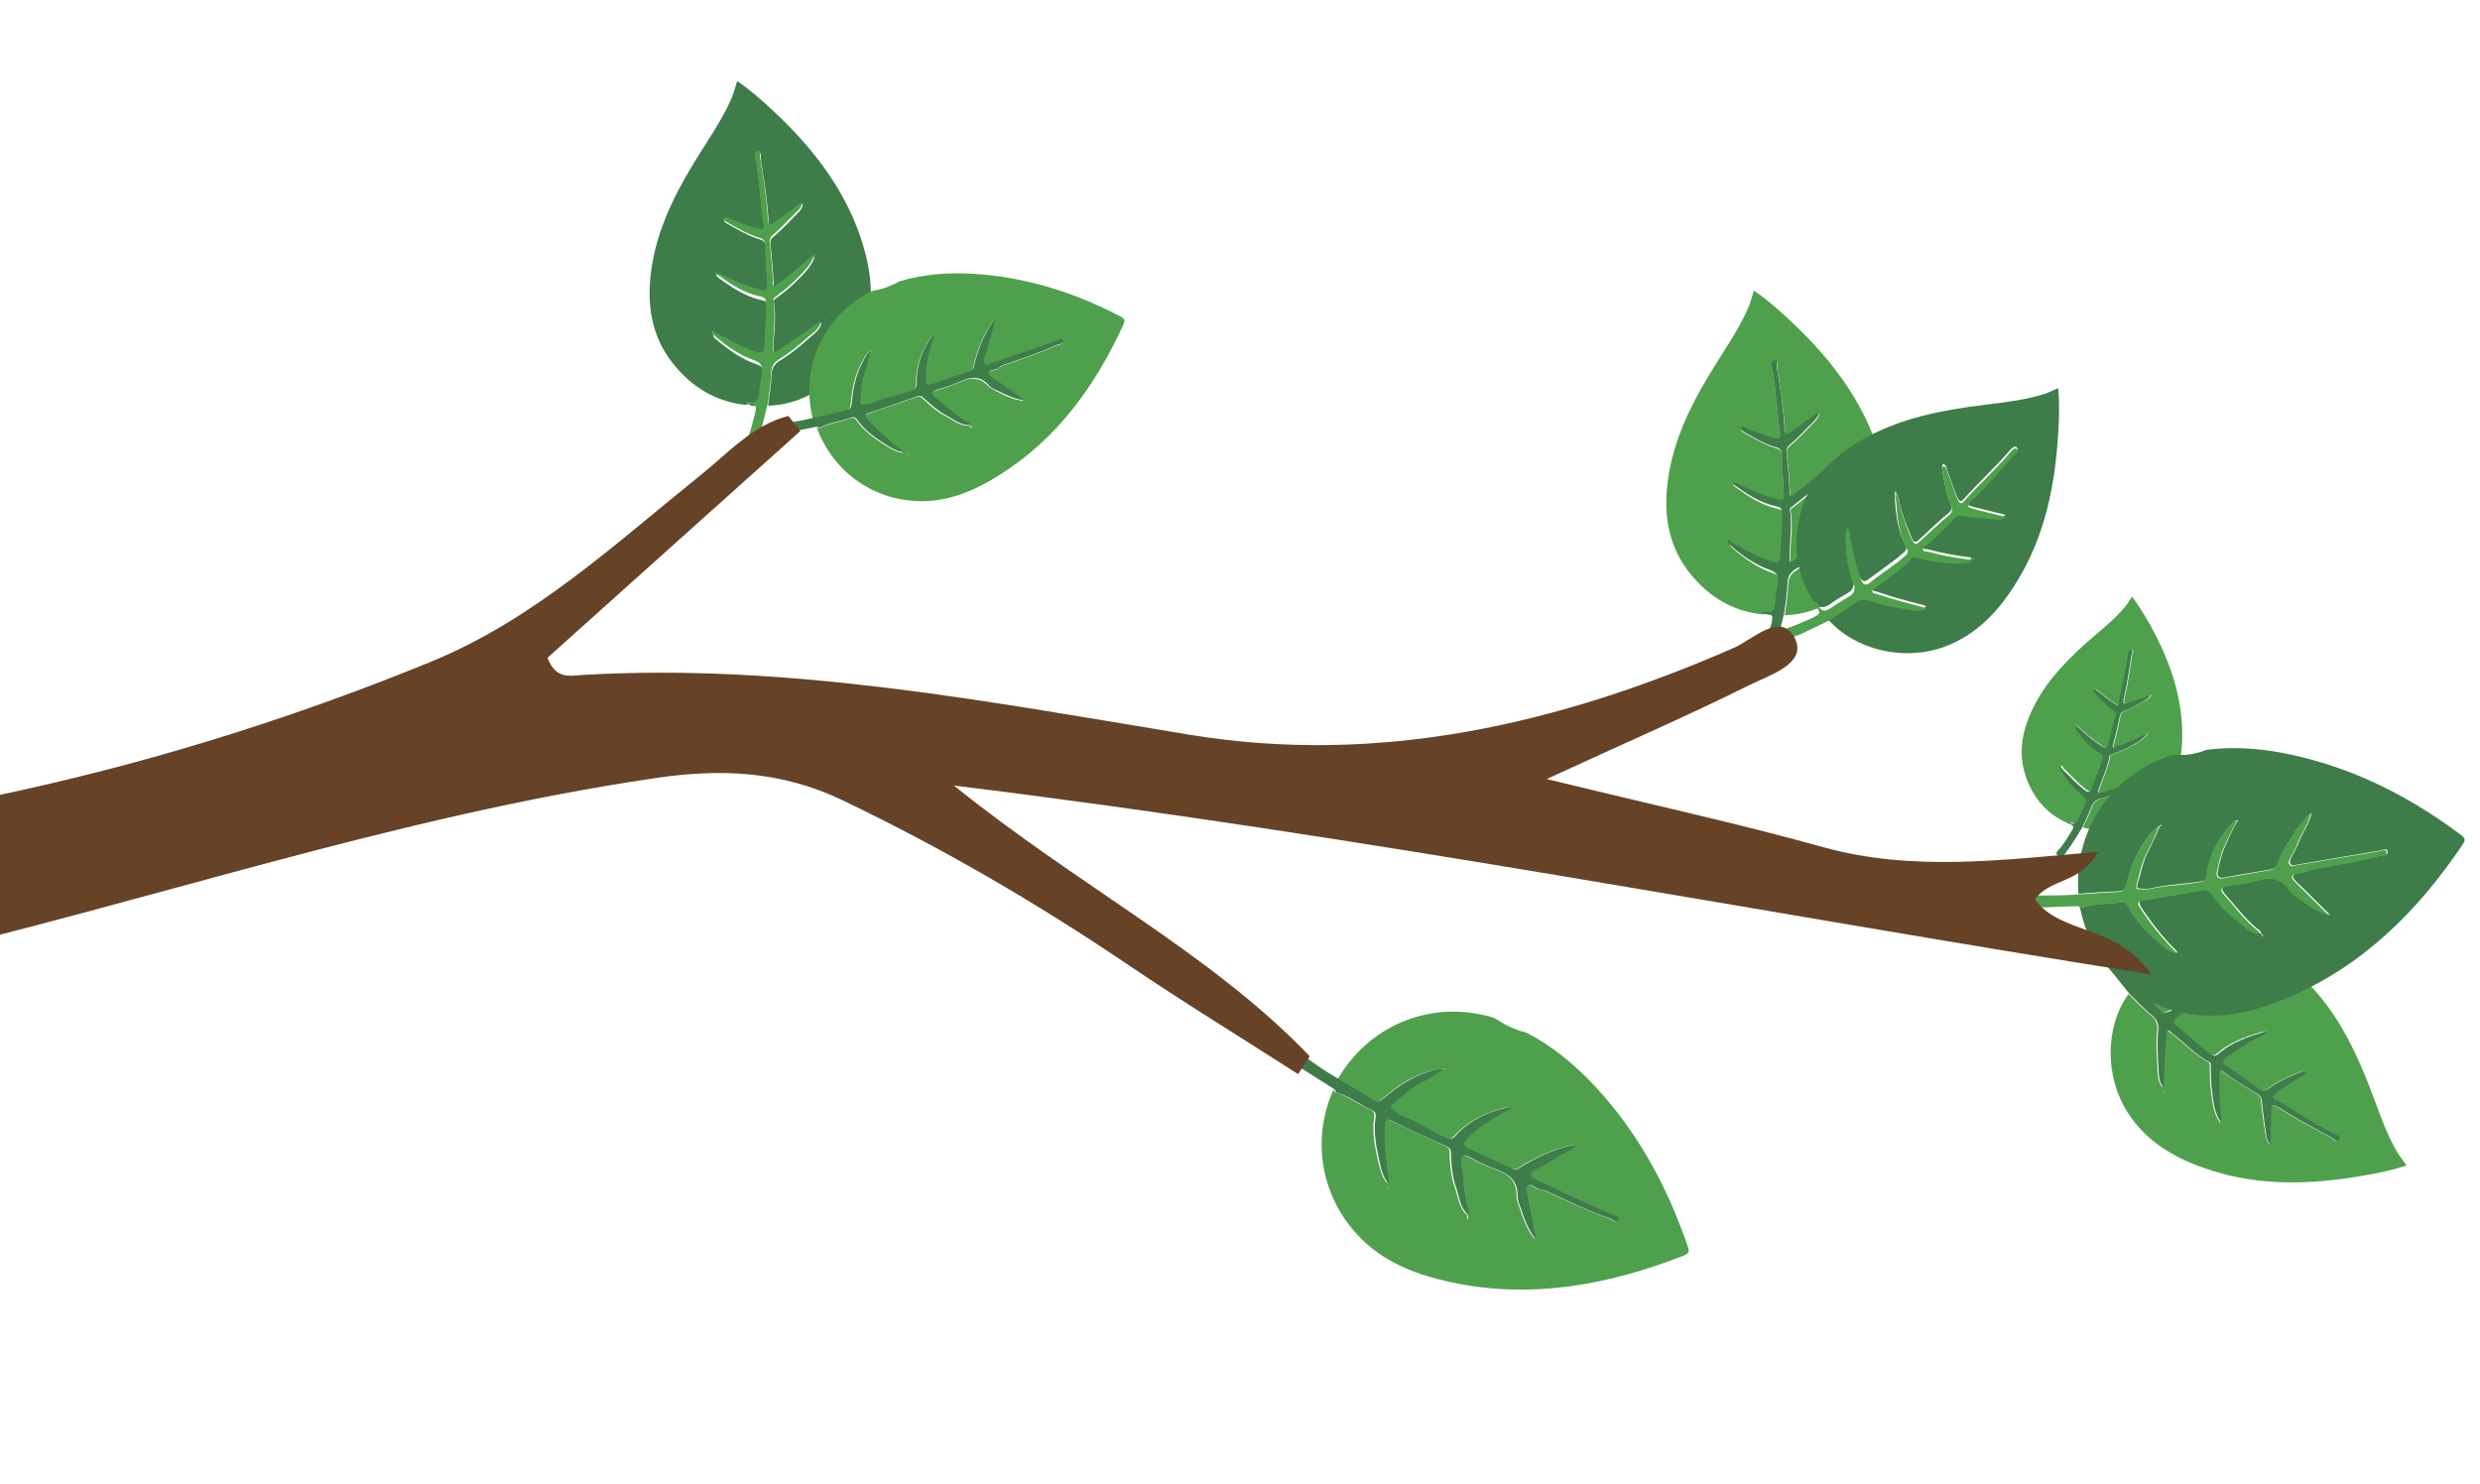 <?xml version="1.0" encoding="UTF-8"?>
<svg id="Manzana" xmlns="http://www.w3.org/2000/svg" viewBox="0 0 722 432.1">
  <defs>
    <style>
      .cls-1 {
        fill: #664227;
      }

      .cls-1, .cls-2, .cls-3 {
        stroke-width: 0px;
      }

      .cls-2 {
        fill: #3e7c4a;
      }

      .cls-3 {
        fill: #4fa04c;
      }
    </style>
  </defs>
  <g>
    <path class="cls-2" d="M217.3,117.9c-8.9-.9-15.9-5.2-21.4-12.1-5.7-7.2-7.4-15.5-6.6-24.5,1.1-12.5,6.4-23.5,12.8-34,3.7-6.1,7.8-11.8,10.7-18.3.8-1.7,1.2-3.5,1.8-5.4,3.7,2.5,7,5.4,10.1,8.3,11.2,10.4,20.6,22.1,25.7,36.8,3.2,9.4,4.6,19,1,28.7-4.3,11.8-16,20.5-27.8,20.7.4-2.9.9-5.9,1-8.8,0-2.1.9-3.4,2.6-4.4,3-1.8,5.7-4.1,8.3-6.4,1.5-1.3,3.2-2.4,3.7-4.5,0-.1.1-.1.2-.2q-.1.1-.2.2c-.3.1-.6.2-.9.4-3.8,2.8-7.6,5.5-11.6,8-.4.2-.8.7-1.2.5-.5-.2-.3-.8-.3-1.2,0-4.6.9-9.3.1-13.9-.1-.5.3-.7.6-.9,1.8-1.4,3.6-2.7,5.2-4.3,2.3-2.3,4.9-4.5,6.1-7.8.1-.1.2-.3.3-.4l-.1-.1c0,.2-.1.3-.1.5-.4,0-.8.2-1.1.5-2.9,2.8-6,5.4-9.4,7.7-.4.3-.7,1-1.3.8s-.3-.9-.3-1.4c-.1-3.2-.4-6.3-.7-9.5-.1-1.3-.7-2.9.6-3.9,2.5-2,4.6-4.4,6.9-6.7.8-.8,1.7-1.7,1.7-3,0-.1.1-.1.1-.2,0,.1-.1.1-.1.2-2.6,1.9-5.1,3.8-7.7,5.7-1.8,1.3-2,1.2-2.3-1.1v-.6c-.4-5.6-1.3-11.2-2.2-16.7-.1-.8.4-2.4-.8-2.2-1.1.2-.6,1.8-.5,2.6,1.1,6.3,1.3,12.6,2.3,18.9.1,1,0,1.4-1.3,1.2-2.9-.7-5.5-1.9-8.3-2.8-.7-.2-1.4-.9-2.2-.2.3.7.9,1,1.5,1.3,2.9,1.7,5.8,3.3,9,4.3,1.1.3,1.8,1,1.8,2.1-.1,4,.3,8,.5,12,0,1.3-.5,1.4-1.6,1.1-2.5-.7-5-1.5-7.4-2.5-2.1-.8-4-2.1-6.2-2.6-.1,0-.1-.1-.2-.2,0,.1.1.1.2.2.3.4.6.9,1,1.2,3.9,2.8,7.8,5.4,12.5,6.4.9.2,1.6.4,1.7,1.6.2,4.4-.4,8.8-.5,13.2,0,1.1-.5,1.9-2.1,1.4-4.2-1.3-7.9-3.6-11.7-5.4-.5-.2-.8-1.1-1.6-.8,0,.8.6,1.1,1,1.5,3.5,3,7.2,5.6,11.5,7.1,1.8.6,2.5,1.5,2.2,3.4-.3,2-.6,3.9-.8,5.9-.2,1.9-.6,3.3-2.9,2.8-.6-.7-1-.6-1.3-.2h0ZM240.4,93.1q0-.1-.1-.2h-.1q0,.1.1.2h.1Z"/>
    <path class="cls-3" d="M208.1,79.3c2.2.5,4.1,1.7,6.2,2.6,2.4,1,4.9,1.8,7.4,2.5,1.1.3,1.7.2,1.6-1.1-.1-4-.6-8-.5-12,0-1.1-.6-1.8-1.8-2.1-3.2-1-6.1-2.6-9-4.3-.5-.3-1.2-.6-1.5-1.3.8-.7,1.6,0,2.2.2,2.8.9,5.4,2.2,8.3,2.8,1.2.3,1.4-.1,1.3-1.2-1-6.3-1.2-12.7-2.3-18.9-.1-.9-.6-2.5.5-2.6,1.2-.2.7,1.5.8,2.2,1,5.5,1.8,11.1,2.2,16.7v.6c.3,2.3.5,2.4,2.3,1.1,2.6-1.9,5.1-3.8,7.7-5.7h0c0,1.3-.8,2.2-1.7,3-2.3,2.2-4.4,4.6-6.9,6.7-1.3,1.1-.7,2.7-.6,3.9.3,3.2.6,6.3.7,9.5,0,.5-.3,1.2.3,1.4.6.2.9-.5,1.3-.8,3.3-2.3,6.4-4.9,9.4-7.7.3-.3.6-.5,1.1-.5h0c-1.2,3.2-3.7,5.4-6.1,7.8-1.6,1.6-3.5,2.9-5.2,4.3-.3.2-.7.5-.6.9.7,4.7-.1,9.3-.1,13.9,0,.4-.3,1,.3,1.2.5.2.8-.3,1.2-.5,4-2.5,7.8-5.2,11.6-8,.2-.2.6-.2.9-.4h0c-.5,2.1-2.2,3.3-3.7,4.5-2.6,2.3-5.3,4.6-8.3,6.4-1.7,1-2.6,2.3-2.6,4.4-.1,2.9-.6,5.9-1,8.8-.7,2.7-1.3,5.4-2.1,8.1-.5,1.7-1.1,3.4-1.7,5.1-.3.8-.6,1.4-1.5.7-.7-.5-2.1-.3-1.3-2,1.4-2.9,2.1-6,2.9-9.1.4-1.6.7-2.9-1.7-2.7-.4,0-.8-.2-1.1-.3.3-.4.7-.4,1.1-.4,2.3.5,2.8-.9,2.9-2.8.2-2,.5-3.9.8-5.9.3-1.8-.5-2.8-2.2-3.4-4.3-1.5-8-4.1-11.5-7.1-.4-.4-1-.7-1-1.5.8-.3,1.1.6,1.6.8,3.9,1.8,7.5,4.2,11.7,5.4,1.6.5,2-.2,2.1-1.4.1-4.4.7-8.8.5-13.2-.1-1.2-.8-1.4-1.7-1.6-4.8-1-8.7-3.7-12.5-6.4-.2.3-.4-.2-.7-.6h0Z"/>
  </g>
  <g>
    <path class="cls-3" d="M601.9,239.6c-5.8-2.5-9.7-7-11.9-12.9-2.3-6.2-1.7-12.3.9-18.4,3.5-8.4,9.5-14.8,16.1-20.8,3.8-3.4,7.9-6.5,11.3-10.4.9-1,1.6-2.2,2.4-3.4,1.9,2.5,3.5,5.2,5.1,7.9,5.3,9.6,9.2,19.7,9.5,30.9.2,7.2-1,14.1-5.5,20-5.5,7.2-15.3,10.8-23.4,8.4.9-2,1.9-3.9,2.6-5.9.5-1.5,1.4-2.1,2.8-2.5,2.5-.6,4.7-1.6,7-2.6,1.3-.6,2.7-1,3.5-2.4,0,0,.1-.1.2-.1,0,0-.1,0-.2.1-.2,0-.5,0-.7.1-3.2,1.1-6.4,2.2-9.6,3-.3.1-.7.3-.9.1-.3-.3,0-.6.1-.9,1-3.2,2.6-6.2,3.1-9.6,0-.3.3-.4.6-.5,1.5-.6,3-1.1,4.5-1.9,2.1-1.1,4.3-2.1,5.8-4.1.1-.1.2-.1.3-.2,0,0,0-.1-.1-.1-.1.1-.1.2-.2.3-.3-.1-.6,0-.8.1-2.6,1.3-5.3,2.5-8,3.4-.3.1-.7.6-1,.3-.4-.3,0-.7.1-1.1.6-2.2,1.1-4.5,1.6-6.7.2-.9.1-2.1,1.3-2.6,2.1-.9,4.1-2.1,6.1-3.1.8-.4,1.5-.8,1.8-1.8l.1-.1-.1.1c-2.2.8-4.3,1.5-6.5,2.3-1.5.5-1.6.4-1.3-1.2,0-.1.1-.3.1-.4.9-4,1.5-8,2.1-12,.1-.6.8-1.6-.1-1.7-.8-.1-.8,1.1-.9,1.7-.7,4.6-1.8,9-2.6,13.6-.1.7-.3,1-1.1.5-1.8-1.1-3.3-2.5-5-3.7-.4-.3-.8-.9-1.5-.6,0,.5.4.9.7,1.2,1.6,1.8,3.2,3.5,5.2,4.9.7.5,1,1.1.7,1.8-.9,2.7-1.5,5.6-2.3,8.4-.2.9-.7.9-1.4.4-1.5-1-3-2.1-4.5-3.3-1.2-1-2.3-2.3-3.7-3.1q0-.1-.1-.1t.1.1c.2.4.2.8.5,1.1,2,2.7,4.1,5.4,7.1,7.1.6.3,1,.6.8,1.4-.8,3.1-2.2,6-3.2,9-.3.8-.7,1.2-1.7.5-2.6-1.8-4.5-4.2-6.8-6.3-.3-.3-.3-.9-.9-.9-.2.6.2.9.4,1.2,1.7,2.8,3.7,5.4,6.3,7.3,1.1.8,1.4,1.6.8,2.8-.6,1.3-1.3,2.6-1.8,3.9-.5,1.3-1.1,2.1-2.6,1.3-.6.1-.9,0-1.2.2h0ZM623,227.4v-.1h-.1v.1c0,.1.1,0,.1,0Z"/>
    <path class="cls-2" d="M604,211c1.4.8,2.4,2.1,3.7,3.1,1.4,1.2,2.9,2.3,4.5,3.3.7.4,1.1.5,1.4-.4.8-2.8,1.3-5.6,2.3-8.4.2-.7,0-1.4-.7-1.8-2-1.3-3.6-3.1-5.2-4.9-.3-.3-.7-.7-.7-1.2.7-.3,1.1.3,1.5.6,1.7,1.2,3.2,2.6,5,3.7.8.5,1,.2,1.1-.5.7-4.6,1.9-9,2.6-13.6.1-.6.1-1.8.9-1.7.9.1.2,1.2.1,1.7-.6,4-1.2,8.1-2.1,12,0,.1-.1.3-.1.4-.3,1.7-.2,1.8,1.3,1.2,2.2-.7,4.3-1.5,6.5-2.3h0c-.3.9-1.1,1.4-1.8,1.8-2,1.1-4,2.3-6.1,3.1-1.1.5-1.1,1.7-1.3,2.6-.5,2.2-1,4.5-1.6,6.7-.1.4-.5.8-.1,1.1.3.3.7-.1,1-.3,2.8-.9,5.4-2,8-3.4.3-.1.5-.2.8-.1h0c-1.5,2-3.7,3-5.8,4.1-1.4.8-3,1.2-4.5,1.9-.3.1-.6.2-.6.5-.5,3.4-2.1,6.4-3.1,9.6-.1.3-.4.6-.1.9.3.2.6,0,.9-.1,3.3-.9,6.5-1.9,9.6-3,.2-.1.5,0,.7-.1h0c-.8,1.4-2.2,1.8-3.5,2.4-2.3,1-4.6,2.1-7,2.6-1.4.3-2.2,1-2.8,2.5-.7,2-1.7,3.9-2.6,5.9-1,1.7-2.1,3.5-3.2,5.1-.7,1.1-1.5,2.1-2.3,3.2-.3.5-.7.9-1.2.2-.4-.5-1.3-.7-.5-1.6,1.6-1.7,2.8-3.7,4-5.7.6-1,1.1-1.8-.5-2.2-.3-.1-.5-.3-.7-.4.3-.2.6-.2.8,0,1.5.8,2.1-.1,2.6-1.3.5-1.3,1.2-2.6,1.8-3.9.6-1.2.3-2-.8-2.8-2.6-2-4.6-4.5-6.3-7.3-.2-.4-.5-.7-.4-1.2.6,0,.6.6.9.9,2.2,2.1,4.2,4.5,6.8,6.3,1,.7,1.4.3,1.7-.5,1-3,2.4-5.9,3.2-9,.2-.8-.2-1.1-.8-1.4-3-1.7-5.1-4.4-7.1-7.1,0-.4-.1-.8-.2-1.2h0Z"/>
  </g>
  <g>
    <path class="cls-3" d="M513.3,178.9c-8.9-.9-15.9-5.2-21.4-12.1-5.7-7.2-7.4-15.5-6.6-24.5,1.1-12.5,6.4-23.5,12.8-34,3.7-6.1,7.8-11.8,10.7-18.3.8-1.7,1.2-3.5,1.8-5.4,3.7,2.5,7,5.4,10.1,8.3,11.2,10.4,20.6,22.1,25.7,36.8,3.2,9.4,4.6,19,1,28.7-4.3,11.8-16,20.5-27.8,20.7.4-2.9.9-5.9,1-8.8,0-2.1.9-3.4,2.6-4.4,3-1.8,5.7-4.1,8.3-6.4,1.5-1.3,3.2-2.4,3.7-4.5,0-.1.1-.1.2-.2q-.1.1-.2.1c-.3.1-.7.2-.9.4-3.8,2.8-7.6,5.5-11.6,8-.4.2-.8.7-1.2.5-.5-.2-.3-.8-.3-1.2,0-4.6.9-9.3.1-13.9-.1-.5.3-.7.6-.9,1.8-1.4,3.6-2.7,5.2-4.3,2.3-2.3,4.9-4.5,6.1-7.8.1-.1.2-.3.3-.4,0,0-.1-.1-.2-.1,0,.2-.1.3-.2.5-.4,0-.8.2-1.1.5-2.9,2.8-6,5.4-9.3,7.7-.4.3-.7,1-1.3.8s-.3-.9-.3-1.4c-.1-3.2-.4-6.3-.7-9.5-.1-1.3-.7-2.9.6-3.9,2.5-2,4.6-4.4,6.9-6.7.8-.8,1.7-1.7,1.7-3.1,0-.1.1-.1.1-.2,0,.1-.1.1-.1.2-2.6,1.9-5.1,3.8-7.7,5.7-1.8,1.3-2,1.2-2.3-1.1v-.6c-.4-5.6-1.3-11.2-2.2-16.7-.1-.8.4-2.4-.8-2.2-1.1.2-.6,1.8-.5,2.6,1.1,6.3,1.3,12.7,2.3,18.9.2,1,0,1.4-1.3,1.2-2.9-.7-5.5-1.9-8.3-2.8-.7-.2-1.4-.9-2.2-.2.3.7.9,1,1.5,1.3,2.9,1.7,5.8,3.3,9,4.3,1.1.3,1.8,1,1.8,2.1-.1,4,.3,8,.5,12,0,1.3-.5,1.4-1.6,1.1-2.5-.7-5-1.5-7.4-2.5-2.1-.8-4-2.1-6.2-2.6q-.1-.1-.2-.2c0,.1.1.1.2.2.3.4.6.9,1,1.2,3.9,2.8,7.8,5.4,12.5,6.4.9.2,1.6.4,1.7,1.6.2,4.4-.4,8.8-.5,13.2,0,1.1-.5,1.9-2.1,1.4-4.2-1.3-7.8-3.6-11.7-5.4-.5-.2-.8-1.1-1.6-.8,0,.8.6,1.1,1,1.5,3.5,3,7.2,5.6,11.5,7.1,1.8.6,2.5,1.5,2.2,3.4-.3,2-.6,3.9-.8,5.9-.2,1.9-.6,3.3-2.9,2.8-.5-.5-.9-.4-1.2,0h0ZM536.5,154.1q0-.1-.1-.2h-.2q0,.1.1.2h.2Z"/>
    <path class="cls-2" d="M504.1,140.3c2.2.5,4.1,1.7,6.2,2.6,2.4,1,4.9,1.8,7.4,2.5,1.1.3,1.7.2,1.6-1.1-.1-4-.6-8-.5-12,0-1.1-.6-1.8-1.8-2.1-3.2-.9-6.1-2.6-9-4.3-.5-.3-1.2-.6-1.5-1.3.8-.7,1.6-.1,2.2.2,2.8.9,5.4,2.2,8.3,2.8,1.2.3,1.4-.1,1.3-1.2-1-6.3-1.2-12.7-2.3-18.9-.2-.9-.6-2.5.5-2.6,1.2-.2.7,1.5.8,2.2,1,5.6,1.8,11.1,2.2,16.7v.6c.3,2.3.5,2.4,2.3,1.1,2.6-1.9,5.1-3.8,7.7-5.7h0c0,1.3-.8,2.2-1.7,3.1-2.3,2.2-4.4,4.7-6.9,6.7-1.3,1.1-.7,2.6-.6,3.9.3,3.2.6,6.3.7,9.5,0,.5-.3,1.2.3,1.4s.9-.5,1.3-.8c3.3-2.3,6.4-4.9,9.3-7.7.3-.3.6-.5,1.1-.5h0c-1.2,3.2-3.7,5.4-6.1,7.8-1.6,1.6-3.5,2.9-5.2,4.3-.3.2-.7.5-.6.9.7,4.7-.1,9.3-.1,13.9,0,.4-.3,1,.3,1.2.5.2.8-.3,1.2-.5,4-2.5,7.8-5.2,11.6-8,.2-.2.6-.2.9-.4h0c-.5,2.1-2.2,3.3-3.7,4.5-2.6,2.3-5.3,4.6-8.3,6.4-1.7,1-2.6,2.3-2.6,4.4-.1,2.9-.6,5.9-1,8.8-.7,2.7-1.3,5.4-2.1,8.1-.5,1.7-1.1,3.4-1.7,5.1-.3.8-.6,1.4-1.5.7-.7-.5-2.1-.3-1.3-2,1.4-2.9,2.1-6,2.9-9.1.4-1.6.7-2.9-1.7-2.7-.4,0-.8-.2-1.2-.3.3-.4.7-.4,1.1-.4,2.3.5,2.8-.9,2.9-2.8.2-2,.5-3.9.8-5.9.3-1.8-.5-2.8-2.2-3.4-4.3-1.5-8-4.1-11.5-7.1-.4-.4-1-.7-1-1.5.8-.3,1.1.6,1.6.8,3.9,1.9,7.5,4.2,11.7,5.4,1.6.5,2-.2,2.1-1.4.1-4.4.7-8.8.5-13.2-.1-1.2-.8-1.4-1.7-1.6-4.8-1-8.7-3.7-12.5-6.4,0,.2-.2-.3-.5-.7h0Z"/>
  </g>
  <g>
    <path class="cls-2" d="M528.1,175.2c-4.9-7.4-6.1-15.6-4.3-24.2,1.9-9,7.2-15.6,14.7-20.7,10.4-7.1,22.2-10,34.4-11.8,7-1,14.1-1.5,21-3.4,1.8-.5,3.5-1.3,5.3-2.1.4,4.4.3,8.8,0,13.1-.9,15.3-3.9,30-12,43.2-5.2,8.5-11.7,15.6-21.4,19.1-11.8,4.2-26,.7-33.7-8.2,2.5-1.6,5.1-3,7.4-4.9,1.7-1.3,3.2-1.4,5.1-.8,3.3,1.2,6.8,1.7,10.2,2.3,1.9.3,3.9,1,5.9-.1h.2c-.1,0-.2,0-.2-.1-.3-.2-.5-.4-.9-.5-4.6-1.1-9.1-2.4-13.6-3.9-.4-.1-1-.1-1.2-.6-.2-.6.5-.7.8-1,3.6-2.9,7.7-5.2,10.8-8.8.3-.4.7-.2,1.1-.1,2.2.4,4.4,1.1,6.6,1.3,3.3.3,6.6.9,9.8-.3h.5v-.2c-.2.1-.3.1-.5.2-.3-.3-.6-.5-1-.5-4-.5-8-1.2-11.9-2.3-.5-.1-1.2.1-1.4-.5s.5-.9.9-1.2c2.4-2.1,4.6-4.4,6.9-6.6.9-.9,1.8-2.4,3.4-2.1,3.2.6,6.3.7,9.5,1,1.2.1,2.4.2,3.4-.6h.2-.2c-3.1-.8-6.2-1.5-9.3-2.3-2.2-.6-2.2-.7-.6-2.5.1-.1.3-.3.4-.4,4.1-3.9,7.8-8.1,11.5-12.4.5-.6,2.1-1.2,1.2-2.1-.8-.7-1.7.7-2.3,1.3-4.2,4.8-8.9,9.1-13.1,13.8-.7.8-1.1.9-1.7-.2-1.3-2.6-2-5.5-3.1-8.2-.3-.7-.2-1.6-1.3-1.8-.3.7-.2,1.3-.1,1.9.5,3.3,1.1,6.6,2.4,9.6.5,1.1.3,2-.5,2.7-3.2,2.5-5.9,5.3-8.9,8-1,.8-1.5.5-1.9-.6-1-2.4-2-4.8-2.8-7.3-.7-2.1-.9-4.4-2-6.4v-.2.2c-.1.5-.3,1.1-.2,1.6.3,4.7.8,9.5,3,13.8.4.8.7,1.5-.2,2.3-3.3,3-7,5.3-10.5,8-.9.7-1.7.8-2.4-.7-1.7-4-2.2-8.3-3.3-12.5-.1-.6.4-1.3-.4-1.8-.6.5-.5,1.2-.5,1.7-.1,4.6.3,9.1,1.9,13.4.7,1.7.4,2.9-1.2,3.8-1.7,1-3.4,2-5.1,3.2-1.5,1.1-2.9,1.6-4-.5,0,.1-.3-.1-.8-.1h0ZM562,177.3l.1-.1-.1-.1c0,.1-.1.1-.1.1,0,0,.1,0,.1.1Z"/>
    <path class="cls-3" d="M551.9,143.6c1.1,2,1.3,4.3,2,6.4.8,2.5,1.7,4.9,2.8,7.3.5,1,1,1.4,1.9.6,3-2.6,5.8-5.5,8.9-8,.8-.7,1-1.6.5-2.7-1.3-3.1-1.9-6.4-2.4-9.6-.1-.6-.3-1.3.1-1.9,1.1.2,1,1.2,1.3,1.8,1.1,2.7,1.8,5.6,3.1,8.2.6,1.1,1,1,1.7.2,4.2-4.7,9-9,13.1-13.8.6-.7,1.5-2.1,2.3-1.3.9.8-.7,1.5-1.2,2.1-3.7,4.3-7.4,8.5-11.5,12.4-.1.1-.3.3-.4.4-1.6,1.7-1.5,1.9.6,2.5,3.1.8,6.2,1.6,9.3,2.3h0c-1,.9-2.2.8-3.4.7-3.2-.3-6.4-.4-9.5-1-1.7-.3-2.5,1.2-3.4,2.1-2.3,2.2-4.5,4.5-6.9,6.6-.4.3-1.1.5-.9,1.2.2.6.9.4,1.4.5,3.9,1.1,7.9,1.8,11.9,2.3.4.1.8.2,1,.5h0c-3.2,1.2-6.6.6-9.8.3-2.2-.2-4.4-.8-6.6-1.3-.4-.1-.8-.2-1.1.1-3.1,3.5-7.2,5.8-10.8,8.8-.3.3-1,.4-.8,1,.2.5.7.5,1.2.6,4.5,1.5,9,2.7,13.6,3.9.3.1.6.3.9.5h0c-1.9,1-4,.4-5.9.1-3.5-.6-6.9-1.1-10.2-2.3-1.9-.7-3.4-.6-5.1.8-2.3,1.8-4.9,3.3-7.4,4.9-2.5,1.2-5,2.4-7.5,3.6-1.6.7-3.3,1.3-5,1.9-.8.3-1.5.5-1.5-.7-.1-.8-1.1-1.8.7-2.3,3.1-.8,6-2.2,8.9-3.5,1.5-.7,2.7-1.3,1-3-.3-.3-.4-.7-.5-1.1.5,0,.8.2,1,.6,1.1,2.1,2.5,1.6,4,.5,1.6-1.1,3.3-2.1,5.1-3.2,1.6-.9,1.8-2.1,1.2-3.8-1.6-4.3-2-8.8-1.9-13.4,0-.6-.1-1.2.5-1.7.8.4.3,1.2.4,1.8,1.1,4.2,1.6,8.5,3.3,12.5.7,1.5,1.5,1.4,2.4.7,3.4-2.8,7.2-5,10.5-8,.9-.8.6-1.5.2-2.3-2.2-4.3-2.7-9-3-13.8-.4-1-.2-1.5-.1-2h0Z"/>
  </g>
  <g>
    <path class="cls-3" d="M623.9,284.4c6.1-6.5,13.7-9.5,22.5-9.7,9.2-.2,16.8,3.5,23.5,9.6,9.3,8.5,14.8,19.3,19.4,30.7,2.6,6.6,4.7,13.4,8.1,19.6.9,1.6,2.1,3.1,3.2,4.7-4.2,1.4-8.5,2.3-12.8,3-15.1,2.6-30.1,3.1-44.8-1.8-9.4-3.1-17.9-7.8-23.5-16.5-6.8-10.5-6.7-25.2.2-34.6,2.1,2.1,4.1,4.3,6.4,6.1,1.7,1.3,2.1,2.8,1.9,4.8-.4,3.5-.1,7,.1,10.5.1,1.9,0,4,1.4,5.7v.2-.2c.1-.3.2-.6.2-.9.1-4.7.2-9.4.7-14.1,0-.5-.1-1,.3-1.3.5-.3.8.3,1.2.5,3.7,2.8,6.9,6.3,11,8.5.4.2.3.6.4,1,.1,2.2,0,4.5.3,6.8.4,3.3.6,6.6,2.5,9.5,0,.2.1.3.2.5q.1,0,.2-.1c-.1-.1-.2-.3-.3-.4.2-.3.3-.7.3-1.1-.5-4-.7-8.1-.5-12.1,0-.5-.4-1.1.2-1.5.6-.3.9.3,1.3.6,2.6,1.8,5.3,3.5,8,5.2,1.1.7,2.7,1.2,2.8,2.9.1,3.2.8,6.4,1.2,9.5.2,1.2.3,2.4,1.4,3.2q0,.1.1.2,0-.1-.1-.2c0-3.2.1-6.4.1-9.5.1-2.2.2-2.3,2.3-1.2.2.1.3.2.5.3,4.7,3.1,9.7,5.7,14.7,8.3.7.4,1.7,1.8,2.3.7.5-1-1-1.5-1.8-2-5.6-3-10.9-6.6-16.5-9.6-.9-.5-1.1-.9-.2-1.7,2.3-1.9,4.9-3.2,7.2-4.9.6-.4,1.5-.6,1.5-1.7-.7-.2-1.3.1-1.9.4-3.1,1.3-6.1,2.6-8.8,4.6-1,.7-1.9.8-2.8.1-3.1-2.5-6.6-4.6-9.8-6.9-1-.7-.8-1.3.1-2,2.1-1.6,4.2-3,6.4-4.4,1.9-1.2,4.1-1.9,5.8-3.4h.2-.2c-.5,0-1.1,0-1.6.1-4.5,1.4-9,2.9-12.7,6.1-.7.6-1.3,1-2.3.4-3.6-2.5-6.7-5.6-10.2-8.4-.9-.7-1.2-1.5.2-2.5,3.5-2.6,7.6-4.1,11.4-6.1.5-.3,1.4,0,1.6-.8-.6-.4-1.2-.2-1.8-.1-4.5,1-8.8,2.4-12.6,4.9-1.5,1-2.7,1.1-4-.3-1.4-1.4-2.8-2.9-4.2-4.2-1.4-1.3-2.2-2.5-.5-4,.6-.2.7-.5.6-1h0ZM629.7,317.9c.1,0,.1.1.2.1,0,0,0-.1.1-.1-.1,0-.1-.1-.2-.1-.1-.1-.1,0-.1.1Z"/>
    <path class="cls-2" d="M660.2,300.3c-1.7,1.5-3.9,2.3-5.8,3.4-2.2,1.4-4.3,2.8-6.4,4.4-.9.7-1.1,1.2-.1,2,3.2,2.3,6.7,4.4,9.8,6.9.8.7,1.8.6,2.8-.1,2.7-2,5.8-3.3,8.8-4.6.6-.2,1.2-.6,1.9-.4.1,1.1-.9,1.3-1.5,1.7-2.4,1.7-5,3-7.2,4.9-1,.8-.8,1.2.2,1.7,5.6,3,10.8,6.7,16.5,9.6.8.4,2.3,1,1.8,2-.6,1.1-1.6-.3-2.3-.7-5-2.6-10-5.3-14.7-8.3-.2-.1-.3-.2-.5-.3-2-1.1-2.2-1.1-2.3,1.2-.1,3.2-.1,6.4-.1,9.5h0c-1.1-.8-1.3-2-1.4-3.2-.4-3.2-1-6.3-1.2-9.5-.1-1.7-1.7-2.2-2.8-2.9-2.7-1.7-5.4-3.3-8-5.2-.4-.3-.8-.9-1.3-.6s-.1,1-.2,1.5c-.2,4.1,0,8.1.5,12.1,0,.4,0,.8-.3,1.1h0c-1.9-2.9-2.1-6.2-2.5-9.5-.3-2.2-.2-4.5-.3-6.8,0-.4.1-.8-.4-1-4.2-2.2-7.3-5.7-11-8.5-.3-.3-.6-.9-1.2-.5-.4.3-.3.8-.3,1.3-.4,4.7-.6,9.4-.7,14.1,0,.3-.2.6-.2.9h0c-1.4-1.6-1.3-3.8-1.4-5.7-.2-3.5-.5-7-.1-10.5.2-2-.2-3.4-1.9-4.8-2.3-1.8-4.3-4.1-6.4-6.1-1.7-2.2-3.5-4.3-5.2-6.5-1.1-1.4-2-3-3-4.4-.5-.7-.8-1.3.3-1.7.8-.2,1.5-1.5,2.4.2,1.5,2.9,3.5,5.3,5.5,7.9,1,1.3,1.9,2.3,3.2.3.2-.3.6-.5.9-.8.1.4-.1.8-.4,1.1-1.8,1.6-.9,2.8.5,4,1.5,1.3,2.9,2.8,4.2,4.2,1.3,1.4,2.5,1.3,4,.3,3.8-2.5,8.1-3.9,12.6-4.9.6-.1,1.2-.4,1.8.1-.3.9-1.1.5-1.6.8-3.8,2-7.9,3.5-11.4,6.1-1.3,1-1,1.8-.2,2.5,3.5,2.7,6.6,5.9,10.2,8.4,1,.7,1.6.2,2.3-.4,3.7-3.2,8.2-4.7,12.7-6.1.3-.2.9-.1,1.4-.2h0Z"/>
  </g>
  <g>
    <path class="cls-3" d="M444.3,300.6c7.8,4,14.3,9.5,20.2,15.8,12.5,13.5,21,29.3,26.9,46.6.5,1.4.2,2-1.1,2.5-22,8.6-44.5,12.8-67.9,7.8-9.3-2-18.1-5.2-25.2-11.8-12-11.2-15.7-28.2-9.4-43.3.2-.4.3-.8.4-1.1.2.4.1.8.8,1,3.6,1.1,6.6,3.5,10,5,.9.4,1.2,1,1.1,1.9-.7,4.4.1,8.8,1.1,13,.6,2.3,1,4.7,2.7,6.5,0,.1.1.2.1.3,0-.1,0-.2-.1-.3.2-.6,0-1.1-.1-1.6-.9-5.1-1.2-10.3-1-15.5,0-1.4.5-1.8,1.9-1.2,5.3,2.5,10.8,5,16.1,7.5.8.4,1.2.8,1.2,1.8.1,3.5.4,7,1.6,10.4,1,2.7,1.1,5.9,3.6,7.9-.2.4-.2.7,0,1.1,0,.1.1.1.2.2,0-.1-.1-.1-.1-.2.2-.4.2-.7,0-1.1.2-.6.1-1.1-.1-1.6-1.4-4.5-1.5-9.3-2.1-14-.2-1.6.3-2.4,2.2-1.4,2.6,1.3,5.2,2.7,7.9,3.6,3.8,1.3,6.4,3.3,6.3,7.8,0,1.1.5,2.3.9,3.5,1.1,3.2,2.2,6.5,4.5,9.1,0,.1.1.1.1.2,0-.1-.1-.1-.1-.2-.8-3.9-1.5-7.8-2.3-11.8-.2-1.2-.9-3.1-.3-3.7,1-1,2.2.6,3.4.9.8.2,1.8.3,2.5.7,6,2.7,11.9,5.6,18.1,7.8.9.3,2.1,1.7,2.6.4.5-1.1-1.3-1.3-2.2-1.7-7.2-3.4-14.4-6.7-21.7-10-.6-.3-1.5-.4-1.6-1.3,0-1,.8-1.2,1.5-1.6,1.4-.7,2.9-1.5,4.2-2.4,2.4-1.7,5.2-2.5,7.8-4.8-.8,0-1.1,0-1.4.1-5.5,1.2-10.6,3.6-15.4,6.6-.8.5-1.4.5-2.2.2-4.2-2-8.5-4-12.7-5.9-1.5-.7-1.4-1.6-.5-2.6,1.6-1.5,3.1-3,4.9-4.2,2.5-1.7,5.2-3.2,8.3-4.8-.8-.2-1-.3-1.2-.3-5.8,1.3-11.1,3.7-15.2,8.2-1.2,1.3-2,1.1-3.2.5-4.2-2-8.1-4.6-12.4-6.3-1.1-.4-1.9-1.1-2.8-1.8-.8-.6-.6-1,0-1.5,2.7-2.2,5-4.6,8.2-6.2,2.3-1.2,4.5-2.7,6.7-4,.2,0,.4.1.7.1v-.2c-.2,0-.4.1-.6.1-1.6-.2-3.2.4-4.7.8-4.8,1.5-8.8,4.2-12.5,7.4-1,.8-1.8,1.7-3.4.7-3.3-2.1-6.7-4.1-10-6.1,9.2-15.7,26.1-21.9,41.3-18.8,1.7.4,3.5.6,5,1.5,2.7,1.8,5.5,3.1,8.5,3.8h0ZM404.2,346.1h.2c0-.1,0-.2-.1-.2h-.2c0,.1,0,.2.1.2h0Z"/>
    <path class="cls-2" d="M389.7,314.1c3.3,2,6.8,3.9,10,6.1,1.5,1,2.4.1,3.4-.7,3.8-3.2,7.8-5.9,12.5-7.4,1.5-.5,3-1,4.7-.8h0c-2.2,1.4-4.4,2.9-6.7,4-3.1,1.6-5.5,4-8.2,6.2-.6.5-.8.9,0,1.5.9.7,1.8,1.4,2.8,1.8,4.4,1.7,8.2,4.3,12.4,6.3,1.3.6,2.1.8,3.2-.5,4-4.5,9.3-6.9,15.2-8.2.2,0,.4.1,1.2.3-3.2,1.5-5.8,3.1-8.3,4.8-1.8,1.2-3.4,2.7-4.9,4.2-1,.9-1.1,1.9.5,2.6,4.2,1.9,8.5,3.9,12.7,5.9.8.4,1.3.4,2.2-.2,4.8-3,9.8-5.4,15.4-6.6.3-.1.6,0,1.4-.1-2.6,2.3-5.4,3.1-7.8,4.8-1.3.9-2.8,1.6-4.2,2.4-.7.4-1.6.6-1.5,1.6,0,.9,1,1,1.6,1.3,7.2,3.4,14.5,6.7,21.7,10,.8.4,2.6.5,2.2,1.7-.6,1.3-1.8-.1-2.6-.4-6.2-2.1-12.1-5.1-18.1-7.8-.8-.4-1.7-.5-2.5-.7-1.2-.3-2.4-1.9-3.4-.9-.6.6.1,2.4.3,3.7.7,3.9,1.5,7.9,2.3,11.8h0c-2.3-2.6-3.4-5.9-4.5-9.1-.4-1.1-.9-2.3-.9-3.5.1-4.5-2.5-6.4-6.3-7.8-2.7-.9-5.3-2.3-7.9-3.6-1.8-1-2.4-.2-2.2,1.4.6,4.7.7,9.4,2.1,14,.2.5.3,1.1.1,1.6h0c-2.5-2-2.7-5.1-3.6-7.8-1.2-3.3-1.5-6.9-1.6-10.4,0-1-.4-1.4-1.2-1.8-5.4-2.5-10.8-4.9-16.1-7.5-1.4-.7-1.8-.2-1.9,1.2-.2,5.2.2,10.4,1,15.5.1.5.3,1.1.1,1.6h0c-1.7-1.8-2.2-4.2-2.7-6.5-1-4.3-1.8-8.6-1.1-13,.1-.9-.2-1.5-1.1-1.9-3.4-1.5-6.4-4-10-5-.7-.2-.6-.6-.8-1-4.1-2.6-8.1-5.2-12.2-7.7-1.3-.8-1.8-1.5-.7-3,1-1.5,1.7-.8,2.6-.1,3.4,2.6,7.3,5.4,11.4,7.7h0Z"/>
  </g>
  <g>
    <path class="cls-3" d="M261.9,81.9c7-2.1,14.1-2.6,21.3-2.2,15.3.9,29.6,5.4,43.1,12.5,1.1.6,1.3,1.1.8,2.2-8.2,17.9-19.3,33.4-36.3,44-6.7,4.2-13.9,7.4-22,7.5-13.7.2-25.7-7.9-30.7-20.6-.1-.3-.3-.6-.4-.9.3.2.5.4,1,.2,2.8-1.5,6-1.7,8.9-2.8.8-.3,1.3-.1,1.7.5,2.1,3.1,5.1,5.2,8.2,7.2,1.7,1,3.3,2.2,5.4,2.3.1,0,.2.1.2.1-.1,0-.1-.1-.2-.1-.2-.5-.6-.7-1-.9-3.5-2.6-6.7-5.5-9.6-8.7-.8-.8-.8-1.4.5-1.8,4.7-1.6,9.4-3.2,14-4.8.7-.2,1.2-.2,1.8.4,2.1,2,4.3,4,7,5.3,2.1,1.1,4,2.9,6.7,2.6.1.3.3.6.7.6h.2-.2c-.1-.3-.3-.6-.7-.6-.2-.5-.6-.7-1-.9-3.5-1.9-6.2-4.7-9.3-7.2-1.1-.8-1.2-1.6.5-2.1,2.3-.7,4.6-1.4,6.8-2.4,3-1.4,5.8-1.7,8.3,1,.6.7,1.7,1.1,2.5,1.6,2.5,1.3,5.1,2.6,8,2.8h.2-.2c-2.7-1.9-5.5-3.8-8.2-5.8-.9-.6-2.3-1.4-2.3-2,0-1.1,1.7-.9,2.6-1.4.6-.4,1.2-.8,1.9-1.1,5.2-1.8,10.4-3.5,15.4-5.8.7-.3,2.2-.2,1.8-1.3-.4-1-1.5,0-2.3.2-6.3,2.1-12.5,4.3-18.8,6.5-.5.2-1.1.7-1.7.2-.6-.6-.2-1.2,0-1.9.4-1.3.9-2.5,1.1-3.8.5-2.4,1.7-4.5,1.9-7.4-.5.5-.7.7-.8.9-2.6,3.9-4.3,8.3-5.4,12.9-.2.8-.5,1.1-1.2,1.3-3.7,1.3-7.4,2.5-11,3.8-1.3.5-1.8-.2-1.8-1.3.1-1.8.1-3.6.5-5.4.6-2.5,1.2-4.9,2.2-7.7-.6.3-.8.4-.9.5-2.8,4.2-4.6,8.7-4.4,13.7,0,1.5-.5,1.8-1.7,2.2-3.7,1.2-7.5,1.9-11.1,3.4-.9.4-1.8.4-2.7.6-.8.1-.9-.2-.9-.9.3-2.8.4-5.7,1.3-8.5.7-2.1,1.2-4.2,1.7-6.3.2-.1.3-.2.4-.3,0,0-.1-.1-.2-.1-.1.1-.2.3-.3.4-1.1.8-1.7,2-2.3,3.2-2,3.6-2.8,7.6-3.2,11.7-.1,1-.1,2.1-1.6,2.4-3.2.6-6.4,1.4-9.5,2.2-3.6-14.7,3-28.3,13.9-35.2,1.2-.8,2.4-1.6,3.9-2,2.8-.5,5.2-1.4,7.5-2.7h0ZM264.1,132.5l.1-.1c-.1,0-.1-.1-.2-.1l-.1.1q.1.1.2.1h0Z"/>
    <path class="cls-2" d="M236.9,121.6c3.2-.7,6.3-1.6,9.5-2.2,1.5-.3,1.5-1.3,1.6-2.4.4-4.1,1.2-8.1,3.2-11.7.6-1.2,1.2-2.4,2.3-3.2h0c-.6,2.1-1,4.3-1.7,6.3-1,2.8-1,5.6-1.3,8.5-.1.7.1,1,.9.9.9-.1,1.8-.2,2.7-.6,3.6-1.5,7.4-2.2,11.1-3.4,1.1-.4,1.7-.7,1.7-2.2-.2-5.1,1.6-9.6,4.4-13.7.1-.1.3-.2.9-.5-1,2.8-1.7,5.2-2.2,7.7-.4,1.8-.5,3.6-.5,5.4,0,1.1.4,1.8,1.8,1.3,3.7-1.3,7.3-2.6,11-3.8.7-.2,1-.5,1.2-1.3,1.1-4.6,2.8-8.9,5.4-12.9.1-.2.3-.4.8-.9-.2,2.9-1.5,5-1.9,7.4-.2,1.3-.7,2.6-1.1,3.8-.2.6-.6,1.3,0,1.9.6.5,1.2,0,1.7-.2,6.3-2.2,12.5-4.4,18.8-6.5.7-.2,1.9-1.2,2.3-.2.4,1.1-1.1,1-1.8,1.3-5,2.3-10.2,4-15.4,5.8-.7.2-1.3.7-1.9,1.1-.9.5-2.5.3-2.6,1.4,0,.7,1.4,1.4,2.3,2,2.7,1.9,5.5,3.8,8.2,5.8h0c-2.9-.2-5.5-1.6-8-2.8-.9-.4-1.9-.8-2.5-1.6-2.5-2.8-5.2-2.4-8.3-1-2.2,1-4.5,1.7-6.8,2.4-1.7.5-1.5,1.3-.5,2.1,3.1,2.4,5.8,5.2,9.3,7.2.4.2.8.5,1,.9h0c-2.7.3-4.6-1.5-6.7-2.6-2.6-1.3-4.8-3.3-7-5.3-.6-.6-1.1-.6-1.8-.4-4.7,1.6-9.3,3.3-14,4.8-1.3.4-1.2.9-.5,1.8,2.9,3.2,6.1,6.1,9.6,8.7.4.3.8.5,1,.9h0c-2.1-.1-3.8-1.3-5.4-2.3-3.1-2-6.1-4.1-8.2-7.2-.4-.6-1-.8-1.7-.5-2.9,1.1-6.1,1.3-8.9,2.8-.5.3-.7,0-1-.2-3.9.8-7.9,1.6-11.8,2.4-1.2.3-1.9.1-2.2-1.4-.2-1.5.5-1.4,1.5-1.6,3.7-.4,7.7-1,11.5-2h0Z"/>
  </g>
  <g>
    <path class="cls-2" d="M642.3,218.3c8.6-1.1,17.2-.3,25.6,1.6,17.9,4,33.9,12.2,48.6,23.2,1.2.9,1.3,1.5.5,2.7-13.2,19.6-29.4,35.7-51.5,44.9-8.8,3.6-17.8,6-27.5,4.6-16.2-2.4-28.9-14.4-32.3-30.4-.1-.4-.2-.8-.3-1.2.4.2.6.6,1.2.4,3.6-1.2,7.4-.9,11.1-1.5,1-.2,1.6.2,2,1,1.9,4,5,7.2,8.3,10.1,1.8,1.6,3.5,3.3,5.9,3.8.1.1.2.1.2.1-.1-.1-.2-.1-.2-.2-.1-.6-.6-.9-1-1.3-3.6-3.7-6.8-7.8-9.6-12.1-.7-1.2-.7-1.8.9-2,5.9-.9,11.7-2,17.5-3,.9-.1,1.4,0,2,.8,2.1,2.8,4.3,5.6,7.2,7.6,2.3,1.7,4.2,4.2,7.4,4.4.1.4.2.7.6.9.1,0,.2,0,.2.1-.1,0-.2-.1-.2-.1-.1-.4-.2-.7-.6-.9-.1-.6-.5-1-1-1.3-3.7-3-6.5-6.8-9.6-10.3-1.1-1.2-1.1-2.2,1-2.4,2.9-.4,5.8-.7,8.5-1.5,3.9-1.1,7.2-.9,9.6,2.8.6,1,1.7,1.6,2.7,2.3,2.8,2,5.5,4.1,8.9,5q.1,0,.2.1-.1,0-.2-.1c-2.8-2.8-5.7-5.6-8.5-8.4-.9-.9-2.5-2.1-2.3-2.9.2-1.3,2.2-.7,3.3-1.2.8-.3,1.6-.7,2.5-.9,6.5-1.2,13-2.1,19.3-3.9.9-.2,2.7.2,2.4-1.2-.2-1.2-1.8-.3-2.7-.2-7.8,1.3-15.7,2.7-23.5,4-.7.1-1.5.6-2-.1-.6-.8,0-1.5.3-2.2.8-1.4,1.5-2.8,2.1-4.3,1-2.7,2.9-5,3.7-8.4-.7.5-.9.6-1.1.9-3.9,4.1-6.7,9-8.9,14.1-.4.9-.8,1.2-1.7,1.4-4.6.8-9.2,1.5-13.8,2.4-1.7.3-2.1-.6-1.8-1.9.4-2.1.9-4.2,1.7-6.3,1.2-2.8,2.4-5.6,4.2-8.6-.8.3-1,.3-1.2.4-4.1,4.4-7.1,9.4-7.8,15.4-.2,1.8-1,2-2.4,2.2-4.6.7-9.3.8-13.8,1.9-1.1.3-2.2.1-3.3.1-1,0-1.1-.4-.8-1.2,1-3.3,1.5-6.7,3.2-9.8,1.2-2.3,2.2-4.8,3.3-7.1.2-.1.4-.2.6-.3,0-.1-.1-.1-.2-.2-.2.1-.3.3-.5.4-1.5.8-2.4,2.1-3.4,3.3-3.1,3.9-4.8,8.4-6.1,13.2-.3,1.2-.5,2.4-2.4,2.5-3.9.1-7.8.4-11.7.7-1.4-18.1,9.1-32.9,23.4-38.9,1.6-.7,3.2-1.4,5-1.6,2.9.3,5.9-.2,8.8-1.4h0ZM635,278.6c.1,0,.1-.1.2-.1-.1,0-.1-.1-.2-.1s-.1.1-.2.1c.1,0,.2.1.2.1h0Z"/>
    <path class="cls-3" d="M604.9,260.4c3.9-.2,7.8-.6,11.7-.7,1.8,0,2.1-1.3,2.4-2.5,1.3-4.8,3-9.3,6.1-13.2,1-1.2,1.9-2.6,3.4-3.3h0c-1.1,2.4-2,4.9-3.3,7.2-1.7,3.1-2.3,6.5-3.2,9.8-.2.8-.1,1.2.8,1.2,1.1,0,2.2.1,3.3-.1,4.5-1.1,9.2-1.1,13.8-1.9,1.4-.2,2.2-.5,2.4-2.2.8-6,3.8-11,7.8-15.4.1-.1.4-.2,1.2-.4-1.7,3.1-3,5.8-4.2,8.6-.8,2-1.2,4.1-1.7,6.3-.3,1.3.2,2.2,1.8,1.9,4.6-.8,9.2-1.6,13.8-2.4.8-.1,1.3-.4,1.7-1.4,2.2-5.2,5-10,8.9-14.1.2-.2.5-.4,1.1-.9-.8,3.4-2.7,5.7-3.7,8.4-.6,1.5-1.3,2.9-2.1,4.3-.4.7-1,1.4-.3,2.2.6.7,1.3.3,2,.1,7.8-1.3,15.7-2.7,23.5-4,.9-.1,2.5-1,2.7.2.3,1.4-1.5.9-2.4,1.2-6.3,1.8-12.9,2.7-19.3,3.9-.8.2-1.7.6-2.5.9-1.1.4-3.1-.2-3.3,1.2-.1.8,1.4,1.9,2.3,2.9,2.8,2.8,5.7,5.6,8.5,8.4h0c-3.4-.9-6.2-2.9-8.9-5-1-.7-2.1-1.4-2.7-2.3-2.4-3.8-5.7-3.9-9.6-2.8-2.8.8-5.7,1.1-8.5,1.5-2,.2-2.1,1.2-1,2.4,3.2,3.5,5.9,7.4,9.6,10.3.5.4.9.7,1,1.3h0c-3.2-.2-5.1-2.7-7.4-4.4-2.8-2.1-5.1-4.8-7.2-7.6-.6-.8-1.2-.9-2-.8-5.8,1-11.7,2-17.5,3-1.6.2-1.7.9-.9,2,2.8,4.4,6,8.4,9.6,12.1.4.4.9.7,1,1.3h0c-2.5-.5-4.2-2.3-5.9-3.8-3.3-2.9-6.4-6-8.3-10.1-.4-.8-1-1.1-2-1-3.7.7-7.5.4-11.1,1.5-.7.2-.8-.1-1.2-.4-4.8.2-9.6.3-14.5.6-1.5.1-2.3-.2-2.3-2.1,0-1.8.9-1.6,2.1-1.6,5.1,0,9.8.1,14.5-.3h0Z"/>
  </g>
  <path class="cls-1" d="M610.8,248c-5.2,9.4-13.6,7.5-18.4,13.8,7.4,10.4,23.7,7.1,33.9,21.9-116.9-18.5-229.3-40.4-348.6-55,36.9,29.7,74.7,48.7,103.6,78.8-1.1,1.8-2.2,3.5-3.4,5.2-16.7-10.7-33.5-21-49.9-32.1-26.5-17.9-54-33.9-82.9-47.7-17.5-8.4-35.3-9.2-54.1-6.4-76,11.1-148.7,36.4-223.3,53.5-57.2,13.1-114,29.3-172.5,34.9-66.7,6.3-53,5.7-54.2-46.8-.6-27.4.6-27.7,28.2-24.9,122.9,12.3,241.9-3.7,356.4-50.6,30-12.3,53.5-34.3,78.4-54.3,8-6.4,15.2-14.6,25.5-17.2,1.2,1.5,2.4,2.9,3.5,4.4-24.7,22.1-49.4,44.3-73.6,66,2.4,6.5,6.8,5.2,10.3,5,59.8-3.5,118.1,7.8,176.6,17.4,55.2,9.1,107.8-3.1,158.5-25.3,5.7-2.5,13.8-10.9,17.8-2.6,3.5,7.2-7.5,10.6-13.2,13.4-17.6,8.8-35.7,16.6-59.1,27.4,30.2,7.4,55.6,12.9,80.7,19.9,25.8,7.1,51.6,3.7,79.8,1.3h0Z"/>
</svg>